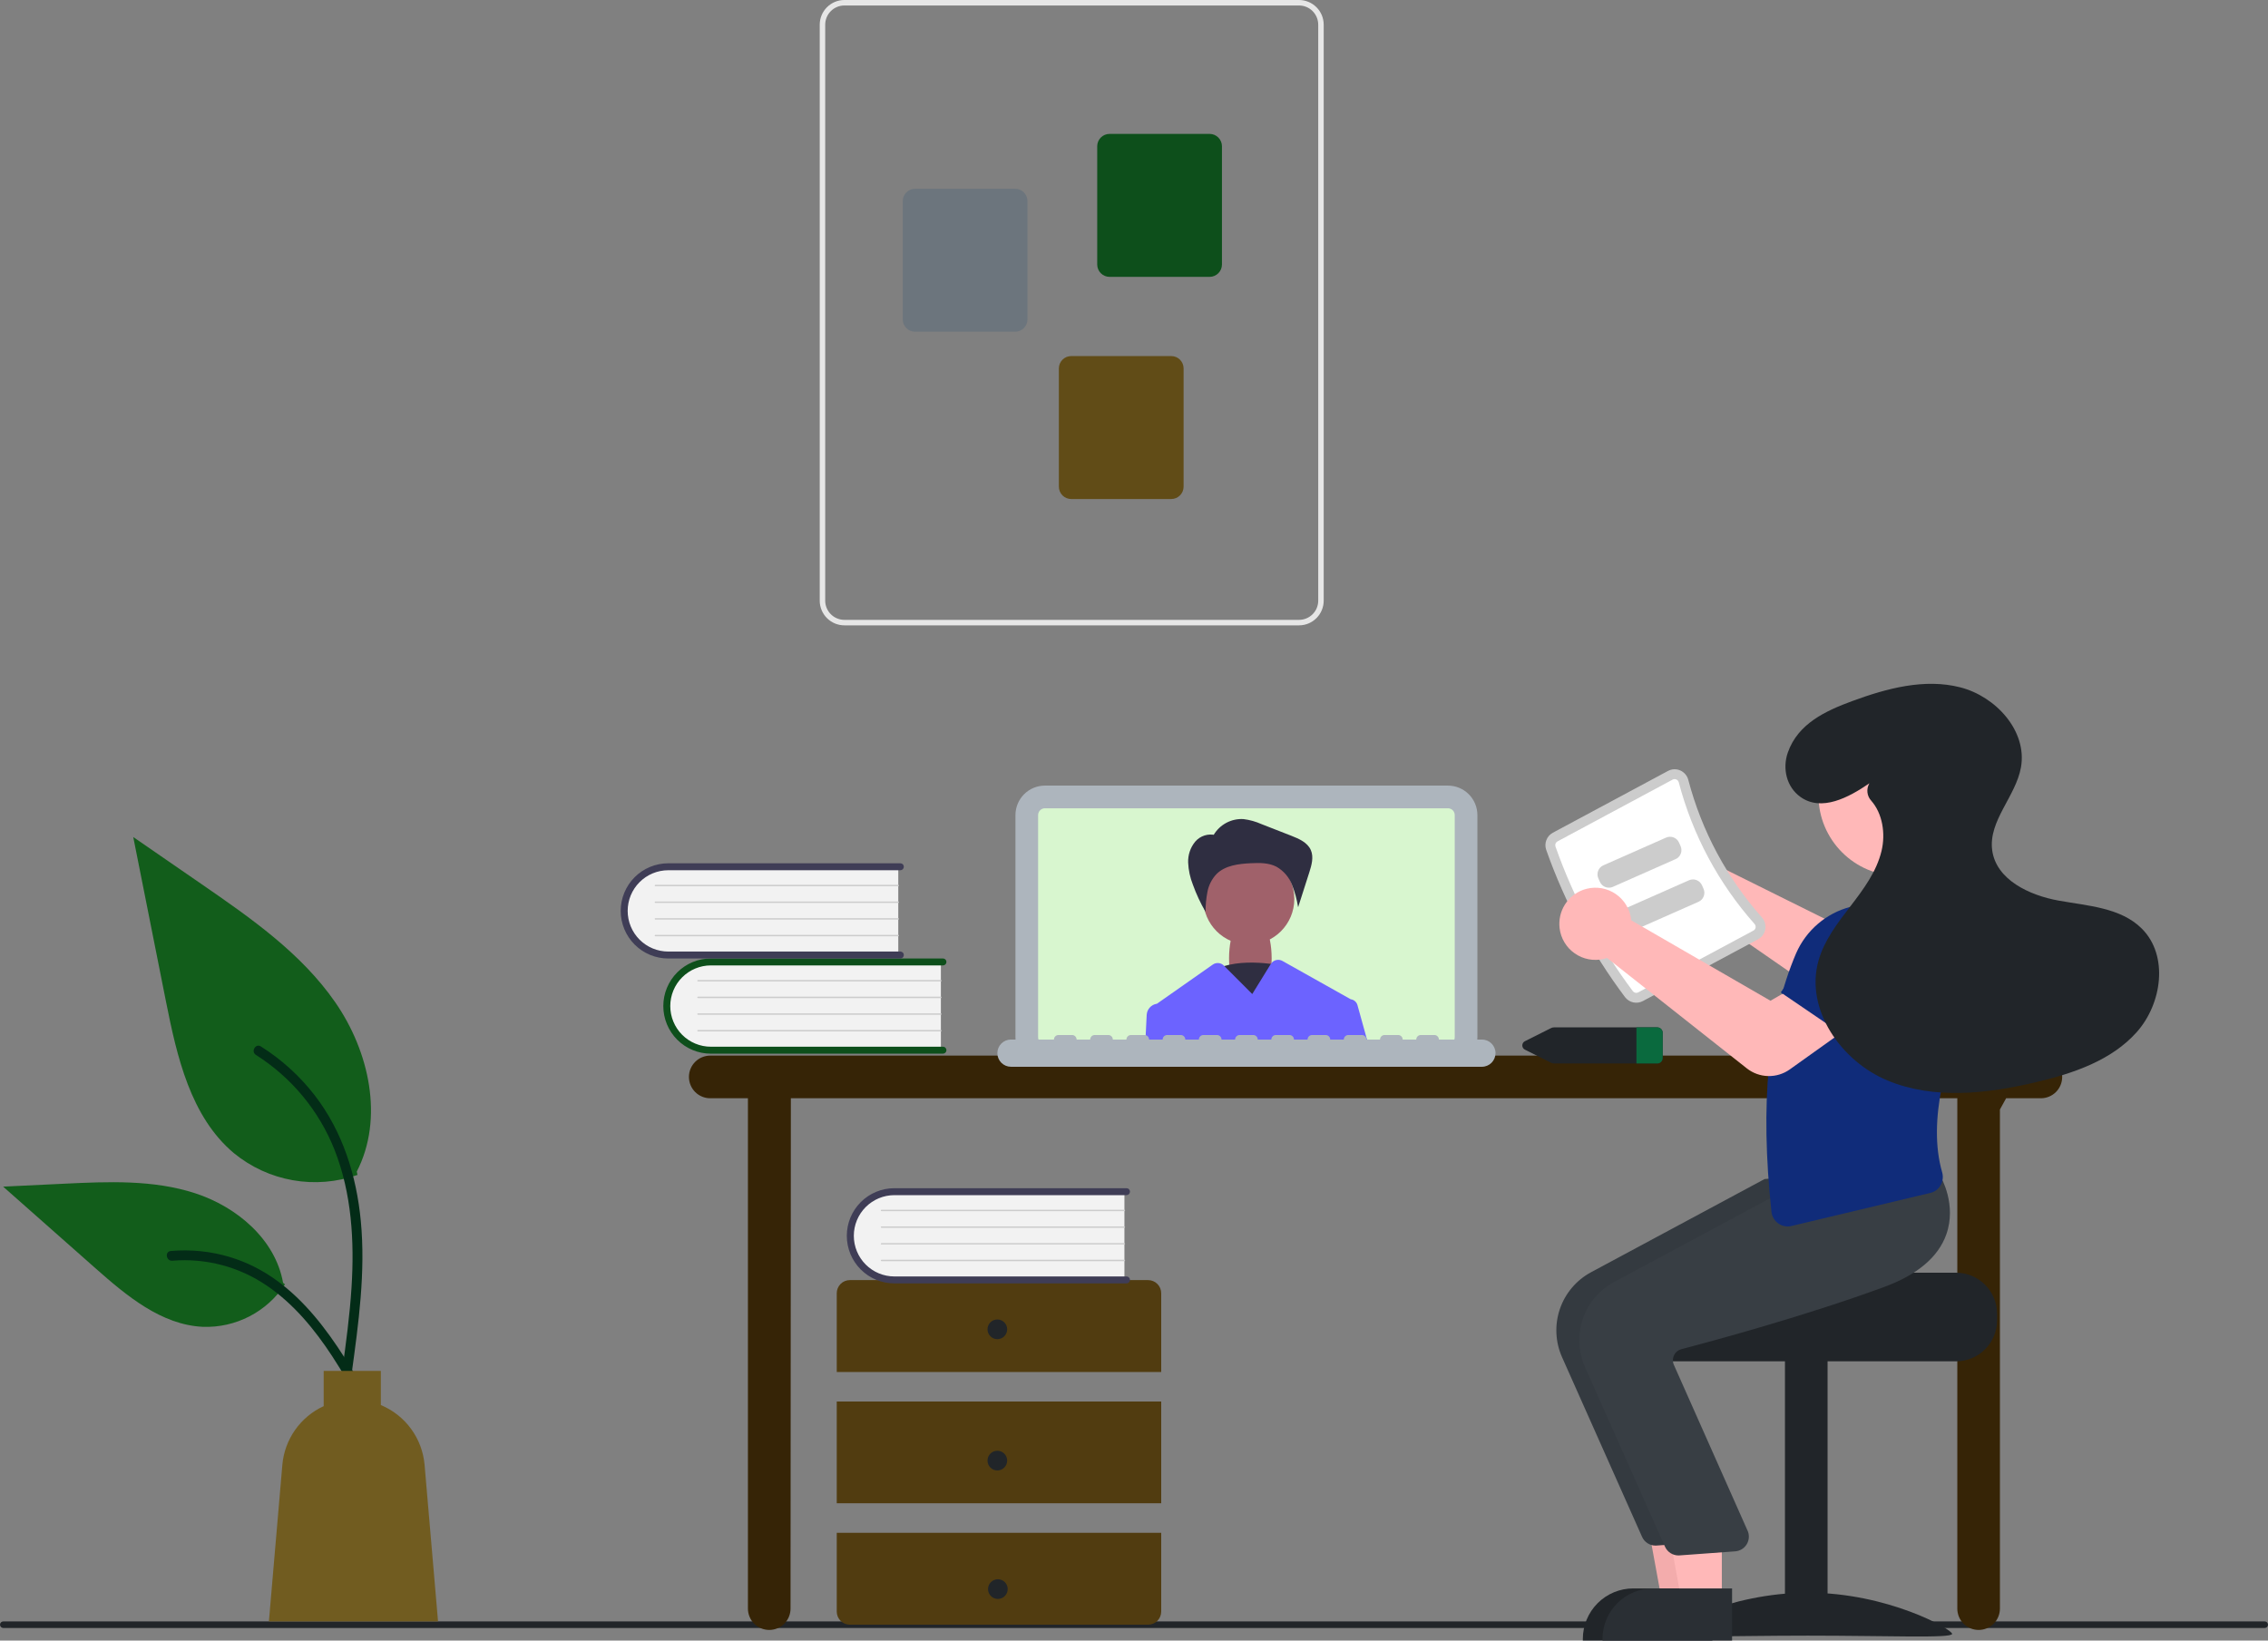 <svg width="329" height="238" viewBox="0 0 329 238" fill="none" xmlns="http://www.w3.org/2000/svg">
<rect x="0" y="0" width="329" height="238" fill="#808080" stroke="none"/>
<g clip-path="url(#clip0_709_8637)">
<path d="M328.525 236.175H0.475C0.349 236.175 0.228 236.125 0.139 236.035C0.05 235.946 0 235.825 0 235.699C0 235.572 0.05 235.451 0.139 235.362C0.228 235.273 0.349 235.223 0.475 235.223H328.525C328.651 235.223 328.772 235.273 328.861 235.362C328.95 235.451 329 235.572 329 235.699C329 235.825 328.95 235.946 328.861 236.035C328.772 236.125 328.651 236.175 328.525 236.175Z" fill="#212529"/>
<path d="M296.055 153.139H103.029C102.209 153.139 101.423 153.465 100.843 154.045C100.264 154.625 99.938 155.413 99.938 156.233C99.938 157.054 100.264 157.841 100.843 158.422C101.423 159.002 102.209 159.328 103.029 159.328H108.496V233.364C108.496 234.185 108.822 234.972 109.401 235.553C109.981 236.133 110.767 236.459 111.586 236.459C112.406 236.459 113.192 236.133 113.772 235.553C114.351 234.972 114.677 234.185 114.677 233.364L114.724 159.328H283.931V233.364C283.931 234.185 284.257 234.972 284.836 235.553C285.416 236.133 286.202 236.459 287.021 236.459C287.841 236.459 288.627 236.133 289.206 235.553C289.786 234.972 290.112 234.185 290.112 233.364V160.96L291.011 159.328H296.055C296.874 159.328 297.66 159.002 298.24 158.422C298.819 157.841 299.145 157.054 299.145 156.233C299.145 155.413 298.819 154.625 298.24 154.045C297.66 153.465 296.874 153.139 296.055 153.139Z" fill="#362406"/>
<path d="M210.044 154.759H151.574C150.442 154.758 149.357 154.307 148.556 153.505C147.755 152.703 147.305 151.616 147.304 150.483V118.245C147.305 117.111 147.755 116.024 148.556 115.223C149.357 114.421 150.442 113.97 151.574 113.969H210.044C211.176 113.97 212.261 114.421 213.062 115.223C213.862 116.024 214.313 117.111 214.314 118.245V150.483C214.313 151.616 213.862 152.703 213.062 153.505C212.261 154.307 211.176 154.758 210.044 154.759Z" fill="#ADB5BD"/>
<path d="M210.043 117.26H151.574C151.314 117.26 151.064 117.364 150.879 117.549C150.695 117.734 150.591 117.984 150.59 118.245V150.483C150.591 150.744 150.695 150.995 150.879 151.179C151.064 151.364 151.314 151.468 151.574 151.469H210.043C210.304 151.468 210.554 151.364 210.739 151.179C210.923 150.995 211.027 150.744 211.027 150.483V118.245C211.027 117.984 210.923 117.734 210.739 117.549C210.554 117.364 210.304 117.26 210.043 117.26Z" fill="#D8F6CF"/>
<path d="M181.378 145.693C183.085 145.693 184.468 142.708 184.468 139.027C184.468 135.346 183.085 132.361 181.378 132.361C179.671 132.361 178.288 135.346 178.288 139.027C178.288 142.708 179.671 145.693 181.378 145.693Z" fill="#A0616A"/>
<path d="M185.796 140.084C185.796 140.084 178.796 138.469 174.946 141.43C171.097 144.391 179.846 151.121 179.846 151.121L185.796 140.084Z" fill="#2F2E41"/>
<path d="M181.152 137.032C184.798 137.032 187.754 134.072 187.754 130.42C187.754 126.769 184.798 123.809 181.152 123.809C177.505 123.809 174.549 126.769 174.549 130.42C174.549 134.072 177.505 137.032 181.152 137.032Z" fill="#A0616A"/>
<path d="M176.046 121.139C176.487 120.391 177.125 119.779 177.89 119.371C178.656 118.963 179.52 118.774 180.385 118.827C181.291 118.941 182.175 119.188 183.008 119.562L187.324 121.248C188.441 121.684 189.664 122.219 190.148 123.317C190.598 124.336 190.263 125.513 189.923 126.574L188.308 131.618C188.129 130.476 187.822 129.359 187.393 128.286C186.957 127.206 186.168 126.306 185.156 125.732C184.035 125.156 182.714 125.168 181.455 125.229C179.673 125.315 177.735 125.542 176.468 126.801C175.796 127.516 175.34 128.407 175.154 129.372C174.971 130.331 174.878 131.305 174.878 132.281C174.147 131.023 173.532 129.701 173.039 128.332C172.633 127.312 172.402 126.231 172.355 125.135C172.313 124.029 172.679 122.946 173.384 122.094C173.742 121.677 174.209 121.369 174.732 121.204C175.256 121.039 175.815 121.024 176.346 121.16L176.046 121.139Z" fill="#2F2E41"/>
<path d="M196.916 145.817C196.854 145.594 196.728 145.393 196.553 145.242C196.378 145.09 196.162 144.994 195.932 144.965C195.917 144.954 195.901 144.944 195.885 144.936L186.028 139.404C185.747 139.246 185.416 139.203 185.103 139.284C184.791 139.364 184.521 139.562 184.351 139.837L181.655 144.208L177.595 140.142L177.531 140.077C177.322 139.868 177.047 139.74 176.753 139.714C176.46 139.688 176.167 139.767 175.925 139.936L167.825 145.617C167.811 145.617 167.796 145.622 167.782 145.622C167.394 145.686 167.04 145.882 166.778 146.175C166.516 146.468 166.362 146.843 166.341 147.236L166.132 151.468H198.481L196.916 145.817Z" fill="#6C63FF"/>
<path d="M214.971 150.81H208.73C208.73 150.636 208.661 150.468 208.537 150.345C208.414 150.222 208.247 150.152 208.073 150.152H206.102C205.928 150.152 205.761 150.222 205.637 150.345C205.514 150.468 205.445 150.636 205.445 150.81H203.474C203.474 150.636 203.405 150.468 203.282 150.345C203.158 150.222 202.991 150.152 202.817 150.152H200.846C200.672 150.152 200.505 150.222 200.382 150.345C200.258 150.468 200.189 150.636 200.189 150.81H198.218C198.218 150.636 198.149 150.468 198.026 150.345C197.903 150.222 197.736 150.152 197.561 150.152H195.591C195.416 150.152 195.249 150.222 195.126 150.345C195.003 150.468 194.934 150.636 194.934 150.81H192.963C192.963 150.636 192.893 150.468 192.77 150.345C192.647 150.222 192.48 150.152 192.306 150.152H190.335C190.161 150.152 189.993 150.222 189.87 150.345C189.747 150.468 189.678 150.636 189.678 150.81H187.707C187.707 150.636 187.638 150.468 187.515 150.345C187.391 150.222 187.224 150.152 187.05 150.152H185.079C184.905 150.152 184.738 150.222 184.615 150.345C184.491 150.468 184.422 150.636 184.422 150.81H182.451C182.451 150.636 182.382 150.468 182.259 150.345C182.136 150.222 181.969 150.152 181.794 150.152H179.823C179.649 150.152 179.482 150.222 179.359 150.345C179.236 150.468 179.166 150.636 179.166 150.81H177.196C177.196 150.636 177.126 150.468 177.003 150.345C176.88 150.222 176.713 150.152 176.539 150.152H174.568C174.393 150.152 174.226 150.222 174.103 150.345C173.98 150.468 173.911 150.636 173.911 150.81H171.94C171.94 150.636 171.871 150.468 171.747 150.345C171.624 150.222 171.457 150.152 171.283 150.152H169.312C169.138 150.152 168.971 150.222 168.847 150.345C168.724 150.468 168.655 150.636 168.655 150.81H166.684C166.684 150.636 166.615 150.468 166.492 150.345C166.369 150.222 166.201 150.152 166.027 150.152H164.056C163.882 150.152 163.715 150.222 163.592 150.345C163.469 150.468 163.399 150.636 163.399 150.81H161.428C161.428 150.636 161.359 150.468 161.236 150.345C161.113 150.222 160.946 150.152 160.771 150.152H158.801C158.626 150.152 158.459 150.222 158.336 150.345C158.213 150.468 158.144 150.636 158.144 150.81H156.173C156.173 150.636 156.104 150.468 155.98 150.345C155.857 150.222 155.69 150.152 155.516 150.152H153.545C153.371 150.152 153.204 150.222 153.08 150.345C152.957 150.468 152.888 150.636 152.888 150.81H146.647C146.125 150.811 145.624 151.019 145.255 151.389C144.886 151.759 144.679 152.261 144.679 152.784C144.679 153.307 144.886 153.808 145.255 154.179C145.624 154.549 146.125 154.757 146.647 154.758H214.971C215.494 154.758 215.995 154.55 216.365 154.18C216.734 153.809 216.942 153.307 216.942 152.784C216.942 152.261 216.734 151.758 216.365 151.388C215.995 151.018 215.494 150.81 214.971 150.81Z" fill="#ADB5BD"/>
<path d="M136.487 139.35V152.455H103.7C102.822 152.486 101.946 152.339 101.125 152.023C100.305 151.708 99.556 151.23 98.924 150.619C98.292 150.007 97.789 149.274 97.445 148.464C97.102 147.654 96.925 146.783 96.925 145.902C96.925 145.022 97.102 144.151 97.445 143.341C97.789 142.53 98.292 141.798 98.924 141.186C99.556 140.575 100.305 140.097 101.125 139.781C101.946 139.466 102.822 139.319 103.7 139.35H136.487Z" fill="#F2F2F2"/>
<path d="M137.292 152.354C137.292 152.488 137.239 152.616 137.145 152.71C137.051 152.805 136.923 152.858 136.789 152.858H103.116C101.287 152.858 99.533 152.13 98.24 150.835C96.947 149.54 96.221 147.784 96.221 145.952C96.221 144.121 96.947 142.365 98.24 141.069C99.533 139.774 101.287 139.047 103.116 139.047H136.789C136.923 139.047 137.051 139.1 137.145 139.195C137.239 139.289 137.292 139.417 137.292 139.551C137.292 139.685 137.239 139.813 137.145 139.907C137.051 140.002 136.923 140.055 136.789 140.055H103.116C101.555 140.056 100.059 140.678 98.955 141.784C97.852 142.89 97.232 144.389 97.232 145.952C97.232 147.516 97.852 149.015 98.955 150.121C100.059 151.227 101.555 151.849 103.116 151.85H136.789C136.923 151.85 137.051 151.903 137.145 151.998C137.239 152.092 137.292 152.22 137.292 152.354Z" fill="#0D4F1B"/>
<path d="M136.487 142.374H101.254C101.24 142.374 101.227 142.371 101.215 142.366C101.203 142.361 101.191 142.354 101.182 142.344C101.173 142.335 101.165 142.324 101.16 142.311C101.155 142.299 101.152 142.286 101.152 142.273C101.152 142.259 101.155 142.246 101.16 142.234C101.165 142.222 101.173 142.211 101.182 142.201C101.191 142.192 101.203 142.184 101.215 142.179C101.227 142.174 101.24 142.172 101.254 142.172H136.487C136.514 142.172 136.539 142.183 136.558 142.202C136.576 142.221 136.587 142.246 136.587 142.273C136.587 142.299 136.576 142.325 136.558 142.344C136.539 142.363 136.514 142.373 136.487 142.374Z" fill="#CCCCCC"/>
<path d="M136.487 144.793H101.254C101.24 144.794 101.227 144.791 101.215 144.786C101.203 144.781 101.191 144.774 101.182 144.764C101.173 144.755 101.165 144.744 101.16 144.731C101.155 144.719 101.152 144.706 101.152 144.693C101.152 144.679 101.155 144.666 101.16 144.654C101.165 144.642 101.173 144.63 101.182 144.621C101.191 144.612 101.203 144.604 101.215 144.599C101.227 144.594 101.24 144.592 101.254 144.592H136.487C136.514 144.592 136.539 144.603 136.558 144.622C136.576 144.64 136.587 144.666 136.587 144.693C136.587 144.719 136.576 144.745 136.558 144.764C136.539 144.783 136.514 144.793 136.487 144.793Z" fill="#CCCCCC"/>
<path d="M136.487 147.213H101.254C101.24 147.213 101.227 147.211 101.215 147.206C101.203 147.201 101.191 147.193 101.182 147.184C101.173 147.175 101.165 147.164 101.16 147.151C101.155 147.139 101.152 147.126 101.152 147.113C101.152 147.099 101.155 147.086 101.16 147.074C101.165 147.062 101.173 147.05 101.182 147.041C101.191 147.032 101.203 147.024 101.215 147.019C101.227 147.014 101.24 147.012 101.254 147.012H136.487C136.514 147.012 136.539 147.023 136.558 147.041C136.576 147.06 136.587 147.086 136.587 147.113C136.587 147.139 136.576 147.165 136.558 147.184C136.539 147.202 136.514 147.213 136.487 147.213Z" fill="#CCCCCC"/>
<path d="M136.487 149.631H101.254C101.24 149.631 101.227 149.629 101.215 149.624C101.203 149.619 101.191 149.611 101.182 149.602C101.173 149.593 101.165 149.582 101.16 149.569C101.155 149.557 101.152 149.544 101.152 149.53C101.152 149.517 101.155 149.504 101.16 149.492C101.165 149.479 101.173 149.468 101.182 149.459C101.191 149.45 101.203 149.442 101.215 149.437C101.227 149.432 101.24 149.43 101.254 149.43H136.487C136.514 149.43 136.539 149.441 136.558 149.459C136.576 149.478 136.587 149.504 136.587 149.53C136.587 149.557 136.576 149.583 136.558 149.602C136.539 149.62 136.514 149.631 136.487 149.631Z" fill="#CCCCCC"/>
<path d="M130.306 125.541V138.647H97.519C96.641 138.677 95.765 138.53 94.945 138.215C94.124 137.899 93.376 137.422 92.743 136.81C92.111 136.199 91.608 135.466 91.265 134.656C90.921 133.845 90.744 132.974 90.744 132.094C90.744 131.214 90.921 130.342 91.265 129.532C91.608 128.722 92.111 127.989 92.743 127.378C93.376 126.766 94.124 126.288 94.945 125.973C95.765 125.657 96.641 125.51 97.519 125.541H130.306Z" fill="#F2F2F2"/>
<path d="M131.112 138.547C131.112 138.681 131.059 138.809 130.964 138.904C130.87 138.998 130.742 139.051 130.608 139.051H96.936C96.03 139.051 95.133 138.873 94.297 138.526C93.46 138.179 92.7 137.67 92.059 137.029C91.419 136.388 90.911 135.626 90.565 134.788C90.218 133.951 90.04 133.053 90.04 132.146C90.04 131.239 90.218 130.341 90.565 129.503C90.911 128.665 91.419 127.904 92.059 127.263C92.7 126.622 93.46 126.113 94.297 125.766C95.133 125.419 96.03 125.24 96.936 125.24H130.608C130.742 125.24 130.87 125.293 130.964 125.388C131.059 125.482 131.112 125.611 131.112 125.744C131.112 125.878 131.059 126.006 130.964 126.101C130.87 126.195 130.742 126.248 130.608 126.248H96.936C95.374 126.25 93.878 126.872 92.775 127.978C91.671 129.083 91.052 130.583 91.052 132.146C91.052 133.709 91.671 135.208 92.775 136.314C93.878 137.42 95.374 138.042 96.936 138.043H130.608C130.742 138.043 130.87 138.096 130.964 138.191C131.059 138.285 131.112 138.414 131.112 138.547Z" fill="#3F3D56"/>
<path d="M130.306 128.567H95.073C95.06 128.567 95.047 128.564 95.034 128.559C95.022 128.554 95.011 128.547 95.001 128.538C94.992 128.528 94.984 128.517 94.979 128.505C94.974 128.493 94.972 128.479 94.972 128.466C94.972 128.453 94.974 128.44 94.979 128.427C94.984 128.415 94.992 128.404 95.001 128.395C95.011 128.385 95.022 128.378 95.034 128.373C95.047 128.368 95.06 128.365 95.073 128.365H130.306C130.333 128.365 130.358 128.376 130.377 128.395C130.396 128.414 130.406 128.439 130.406 128.466C130.406 128.493 130.396 128.518 130.377 128.537C130.358 128.556 130.333 128.567 130.306 128.567Z" fill="#CCCCCC"/>
<path d="M130.306 130.985H95.073C95.06 130.985 95.047 130.982 95.034 130.977C95.022 130.972 95.011 130.965 95.001 130.956C94.992 130.946 94.984 130.935 94.979 130.923C94.974 130.91 94.972 130.897 94.972 130.884C94.972 130.871 94.974 130.858 94.979 130.845C94.984 130.833 94.992 130.822 95.001 130.812C95.011 130.803 95.022 130.796 95.034 130.791C95.047 130.786 95.06 130.783 95.073 130.783H130.306C130.333 130.783 130.358 130.794 130.377 130.813C130.396 130.832 130.406 130.857 130.406 130.884C130.406 130.911 130.396 130.936 130.377 130.955C130.358 130.974 130.333 130.985 130.306 130.985Z" fill="#CCCCCC"/>
<path d="M130.306 133.405H95.073C95.06 133.405 95.047 133.402 95.034 133.397C95.022 133.392 95.011 133.385 95.001 133.375C94.992 133.366 94.984 133.355 94.979 133.343C94.974 133.33 94.972 133.317 94.972 133.304C94.972 133.291 94.974 133.277 94.979 133.265C94.984 133.253 94.992 133.242 95.001 133.232C95.011 133.223 95.022 133.216 95.034 133.211C95.047 133.206 95.06 133.203 95.073 133.203H130.306C130.333 133.203 130.358 133.214 130.377 133.233C130.396 133.252 130.406 133.277 130.406 133.304C130.406 133.331 130.396 133.356 130.377 133.375C130.358 133.394 130.333 133.405 130.306 133.405Z" fill="#CCCCCC"/>
<path d="M130.306 135.825H95.073C95.06 135.825 95.047 135.822 95.034 135.817C95.022 135.812 95.011 135.805 95.001 135.795C94.992 135.786 94.984 135.775 94.979 135.763C94.974 135.75 94.972 135.737 94.972 135.724C94.972 135.711 94.974 135.697 94.979 135.685C94.984 135.673 94.992 135.662 95.001 135.652C95.011 135.643 95.022 135.636 95.034 135.631C95.047 135.625 95.06 135.623 95.073 135.623H130.306C130.333 135.623 130.358 135.634 130.377 135.653C130.396 135.672 130.406 135.697 130.406 135.724C130.406 135.75 130.396 135.776 130.377 135.795C130.358 135.814 130.333 135.824 130.306 135.825Z" fill="#CCCCCC"/>
<path d="M168.448 199.038V187.612C168.448 187.106 168.247 186.622 167.891 186.265C167.534 185.908 167.05 185.707 166.546 185.707H123.281C122.777 185.707 122.293 185.908 121.937 186.265C121.58 186.622 121.38 187.106 121.38 187.612V199.038H168.448Z" fill="#513C10"/>
<path d="M168.448 203.322H121.38V218.082H168.448V203.322Z" fill="#513C10"/>
<path d="M121.38 222.367V233.794C121.38 234.299 121.58 234.783 121.937 235.141C122.293 235.498 122.777 235.698 123.281 235.698H166.546C167.05 235.698 167.534 235.498 167.891 235.141C168.247 234.783 168.448 234.299 168.448 233.794V222.367H121.38Z" fill="#513C10"/>
<path d="M144.676 194.277C145.464 194.277 146.102 193.637 146.102 192.848C146.102 192.059 145.464 191.42 144.676 191.42C143.888 191.42 143.25 192.059 143.25 192.848C143.25 193.637 143.888 194.277 144.676 194.277Z" fill="#212529"/>
<path d="M144.676 213.322C145.464 213.322 146.102 212.682 146.102 211.893C146.102 211.104 145.464 210.465 144.676 210.465C143.888 210.465 143.25 211.104 143.25 211.893C143.25 212.682 143.888 213.322 144.676 213.322Z" fill="#212529"/>
<path d="M144.752 231.962C145.54 231.962 146.179 231.323 146.179 230.534C146.179 229.745 145.54 229.105 144.752 229.105C143.965 229.105 143.326 229.745 143.326 230.534C143.326 231.323 143.965 231.962 144.752 231.962Z" fill="#212529"/>
<path d="M163.111 172.678V185.783H130.324C129.446 185.814 128.57 185.667 127.75 185.352C126.929 185.036 126.18 184.558 125.548 183.947C124.916 183.335 124.413 182.603 124.07 181.792C123.726 180.982 123.549 180.111 123.549 179.231C123.549 178.35 123.726 177.479 124.07 176.669C124.413 175.859 124.916 175.126 125.548 174.514C126.18 173.903 126.929 173.425 127.75 173.11C128.57 172.794 129.446 172.647 130.324 172.678H163.111Z" fill="#F2F2F2"/>
<path d="M163.917 185.682C163.917 185.816 163.864 185.944 163.769 186.038C163.675 186.133 163.547 186.186 163.413 186.186H129.74C128.834 186.187 127.937 186.009 127.1 185.662C126.262 185.315 125.502 184.807 124.861 184.166C124.22 183.524 123.711 182.763 123.364 181.925C123.018 181.086 122.839 180.188 122.839 179.281C122.839 178.373 123.018 177.475 123.364 176.637C123.711 175.798 124.22 175.037 124.861 174.396C125.502 173.754 126.262 173.246 127.1 172.899C127.937 172.552 128.834 172.374 129.74 172.375H163.413C163.547 172.375 163.675 172.428 163.769 172.523C163.864 172.617 163.917 172.745 163.917 172.879C163.917 173.013 163.864 173.141 163.769 173.235C163.675 173.33 163.547 173.383 163.413 173.383H129.74C128.179 173.385 126.683 174.006 125.58 175.112C124.476 176.218 123.857 177.717 123.857 179.281C123.857 180.844 124.476 182.343 125.58 183.449C126.683 184.555 128.179 185.177 129.74 185.178H163.413C163.547 185.178 163.675 185.231 163.769 185.326C163.864 185.42 163.917 185.548 163.917 185.682Z" fill="#3F3D56"/>
<path d="M163.111 175.702H127.878C127.865 175.702 127.852 175.699 127.839 175.694C127.827 175.689 127.816 175.682 127.806 175.672C127.797 175.663 127.789 175.652 127.784 175.64C127.779 175.627 127.777 175.614 127.777 175.601C127.777 175.588 127.779 175.574 127.784 175.562C127.789 175.55 127.797 175.539 127.806 175.529C127.816 175.52 127.827 175.512 127.839 175.507C127.852 175.502 127.865 175.5 127.878 175.5H163.111C163.138 175.5 163.163 175.511 163.182 175.53C163.201 175.549 163.211 175.574 163.211 175.601C163.211 175.627 163.201 175.653 163.182 175.672C163.163 175.691 163.138 175.701 163.111 175.702Z" fill="#CCCCCC"/>
<path d="M163.111 178.122H127.878C127.865 178.122 127.852 178.119 127.839 178.114C127.827 178.109 127.816 178.102 127.806 178.092C127.797 178.083 127.789 178.072 127.784 178.059C127.779 178.047 127.777 178.034 127.777 178.021C127.777 178.007 127.779 177.994 127.784 177.982C127.789 177.97 127.797 177.959 127.806 177.949C127.816 177.94 127.827 177.932 127.839 177.927C127.852 177.922 127.865 177.92 127.878 177.92H163.111C163.138 177.92 163.163 177.931 163.182 177.95C163.201 177.969 163.211 177.994 163.211 178.021C163.211 178.047 163.201 178.073 163.182 178.092C163.163 178.111 163.138 178.121 163.111 178.122Z" fill="#CCCCCC"/>
<path d="M163.111 180.541H127.878C127.865 180.542 127.852 180.539 127.839 180.534C127.827 180.529 127.816 180.522 127.806 180.512C127.797 180.503 127.789 180.492 127.784 180.479C127.779 180.467 127.777 180.454 127.777 180.441C127.777 180.427 127.779 180.414 127.784 180.402C127.789 180.39 127.797 180.378 127.806 180.369C127.816 180.36 127.827 180.352 127.839 180.347C127.852 180.342 127.865 180.34 127.878 180.34H163.111C163.138 180.34 163.163 180.351 163.182 180.37C163.201 180.388 163.211 180.414 163.211 180.441C163.211 180.467 163.201 180.493 163.182 180.512C163.163 180.531 163.138 180.541 163.111 180.541Z" fill="#CCCCCC"/>
<path d="M163.111 182.959H127.878C127.865 182.96 127.852 182.957 127.839 182.952C127.827 182.947 127.816 182.94 127.806 182.93C127.797 182.921 127.789 182.91 127.784 182.897C127.779 182.885 127.777 182.872 127.777 182.859C127.777 182.845 127.779 182.832 127.784 182.82C127.789 182.808 127.797 182.796 127.806 182.787C127.816 182.778 127.827 182.77 127.839 182.765C127.852 182.76 127.865 182.758 127.878 182.758H163.111C163.138 182.758 163.163 182.769 163.182 182.788C163.201 182.806 163.211 182.832 163.211 182.859C163.211 182.885 163.201 182.911 163.182 182.93C163.163 182.949 163.138 182.959 163.111 182.959Z" fill="#CCCCCC"/>
<path d="M118.911 87.14V3.581C118.912 2.632 119.289 1.721 119.959 1.05C120.63 0.379 121.539 0.001 122.487 0H188.443C189.391 0.001 190.3 0.379 190.97 1.05C191.641 1.721 192.018 2.632 192.019 3.581V87.14C192.018 88.089 191.641 88.999 190.97 89.671C190.3 90.342 189.391 90.72 188.443 90.721H122.487C121.539 90.72 120.63 90.342 119.959 89.671C119.289 88.999 118.912 88.089 118.911 87.14ZM122.487 0.796C121.749 0.797 121.042 1.09 120.521 1.613C120 2.135 119.706 2.843 119.706 3.581V87.14C119.706 87.878 120 88.586 120.521 89.108C121.042 89.63 121.749 89.924 122.487 89.925H188.443C189.18 89.924 189.887 89.63 190.409 89.108C190.93 88.586 191.223 87.878 191.224 87.14V3.581C191.223 2.843 190.93 2.135 190.409 1.613C189.887 1.09 189.18 0.797 188.443 0.796H122.487Z" fill="#E6E6E6"/>
<path d="M159.164 38.373V21.216C159.164 20.742 159.353 20.287 159.688 19.951C160.023 19.615 160.477 19.426 160.952 19.426H175.47C175.944 19.426 176.398 19.615 176.734 19.951C177.069 20.287 177.257 20.742 177.258 21.216V38.373C177.257 38.848 177.069 39.303 176.734 39.639C176.398 39.975 175.944 40.164 175.47 40.164H160.952C160.477 40.164 160.023 39.975 159.688 39.639C159.353 39.303 159.164 38.848 159.164 38.373Z" fill="#0D4F1B"/>
<path d="M130.953 46.333V29.175C130.954 28.701 131.142 28.245 131.478 27.91C131.813 27.574 132.267 27.385 132.741 27.385H147.26C147.734 27.385 148.188 27.574 148.523 27.91C148.858 28.245 149.047 28.701 149.048 29.175V46.333C149.047 46.807 148.858 47.262 148.523 47.598C148.188 47.934 147.734 48.123 147.26 48.123H132.741C132.267 48.123 131.813 47.934 131.478 47.598C131.142 47.262 130.954 46.807 130.953 46.333Z" fill="#6C757D"/>
<path d="M153.601 70.604V53.447C153.601 52.972 153.79 52.517 154.125 52.181C154.46 51.846 154.915 51.657 155.389 51.656H169.907C170.381 51.657 170.836 51.846 171.171 52.181C171.506 52.517 171.695 52.972 171.695 53.447V70.604C171.695 71.079 171.506 71.534 171.171 71.87C170.836 72.205 170.381 72.394 169.907 72.394H155.389C154.915 72.394 154.46 72.205 154.125 71.87C153.79 71.534 153.601 71.079 153.601 70.604Z" fill="#614C17"/>
<path d="M240.362 149.044H225.423C225.282 149.044 225.142 149.077 225.015 149.14L221.244 151.03C221.12 151.082 221.014 151.171 220.94 151.283C220.866 151.396 220.826 151.528 220.826 151.663C220.826 151.798 220.866 151.93 220.94 152.043C221.014 152.155 221.12 152.243 221.244 152.296L225.015 154.186C225.142 154.249 225.282 154.282 225.423 154.282H240.362C240.567 154.294 240.77 154.224 240.924 154.087C241.079 153.951 241.174 153.759 241.189 153.553V149.773C241.174 149.567 241.079 149.375 240.924 149.238C240.77 149.102 240.567 149.032 240.362 149.044Z" fill="#212529"/>
<path d="M241.189 149.773V153.553C241.174 153.759 241.079 153.951 240.925 154.087C240.77 154.224 240.567 154.293 240.362 154.282H237.385V149.044H240.362C240.567 149.032 240.77 149.102 240.925 149.238C241.079 149.375 241.174 149.567 241.189 149.773Z" fill="#0A6A3E"/>
<path d="M240.249 120.765C240.926 120.472 241.657 120.326 242.393 120.336C243.13 120.347 243.857 120.512 244.525 120.823C245.193 121.134 245.789 121.583 246.272 122.14C246.755 122.697 247.115 123.351 247.329 124.057C247.395 124.281 247.446 124.509 247.481 124.74L268.37 135.114L273.205 131.905L279.22 138.84L271.838 144.844C270.951 145.56 269.856 145.971 268.717 146.015C267.578 146.059 266.455 145.734 265.514 145.088L244.32 130.41C244.162 130.477 244.001 130.536 243.838 130.587C243.132 130.8 242.39 130.862 241.658 130.769C240.927 130.675 240.224 130.427 239.596 130.043C238.967 129.658 238.426 129.144 238.009 128.535C237.592 127.927 237.309 127.237 237.176 126.511C237.137 126.3 237.112 126.087 237.099 125.873C237.04 124.801 237.311 123.737 237.874 122.824C238.437 121.911 239.266 121.192 240.249 120.765Z" fill="#FFB8B8"/>
<path d="M283.758 184.635H260.933C260.933 185.292 237.408 185.825 237.408 185.825C237.039 186.103 236.703 186.423 236.405 186.777C235.512 187.845 235.023 189.194 235.026 190.586V191.538C235.027 193.117 235.653 194.63 236.768 195.746C237.882 196.862 239.393 197.489 240.969 197.49H283.758C285.334 197.489 286.845 196.861 287.959 195.745C289.073 194.629 289.7 193.116 289.701 191.538V190.586C289.699 189.008 289.072 187.496 287.958 186.38C286.844 185.265 285.334 184.637 283.758 184.635Z" fill="#212529"/>
<path d="M258.929 237.246H265.11V197.252H258.929V237.246Z" fill="#212529"/>
<path d="M241.338 237.029C241.338 237.698 250.704 237.287 262.257 237.287C273.811 237.287 283.177 237.698 283.177 237.029C283.177 236.36 273.811 231.057 262.257 231.057C250.704 231.057 241.338 236.36 241.338 237.029Z" fill="#212529"/>
<path d="M246.918 232.343L241.089 232.342L238.316 217.203L246.919 217.204L246.918 232.343Z" fill="#F3ACAC"/>
<path d="M248.404 238L229.61 237.999V237.761C229.61 236.799 229.799 235.847 230.167 234.958C230.535 234.069 231.074 233.261 231.753 232.581C232.432 231.901 233.239 231.361 234.126 230.993C235.014 230.625 235.965 230.436 236.925 230.436H236.926L248.405 230.436L248.404 238Z" fill="#212529"/>
<path d="M238.2 222.953L226.58 196.858C225.61 194.659 225.503 192.174 226.28 189.899C227.057 187.624 228.661 185.726 230.773 184.582L255.977 171.047L267.478 170.067L278.088 169.102L278.164 169.231C278.262 169.397 280.543 173.342 279.001 177.669C277.831 180.951 274.789 183.514 269.959 185.288C258.684 189.428 245.66 192.966 240.584 194.295C240.359 194.352 240.15 194.457 239.968 194.601C239.787 194.746 239.639 194.927 239.532 195.133C239.426 195.336 239.362 195.56 239.346 195.789C239.33 196.019 239.362 196.249 239.439 196.465L250.234 220.754C250.347 221.062 250.388 221.392 250.353 221.718C250.318 222.045 250.209 222.359 250.034 222.636C249.859 222.913 249.623 223.147 249.344 223.318C249.064 223.49 248.75 223.595 248.423 223.625L240.357 224.213C240.288 224.22 240.22 224.223 240.152 224.223C239.739 224.223 239.335 224.103 238.989 223.877C238.642 223.652 238.368 223.331 238.2 222.953Z" fill="#343A40"/>
<path d="M249.771 232.343L243.942 232.342L241.169 217.203L249.771 217.204L249.771 232.343Z" fill="#FFB8B8"/>
<path d="M251.257 238L232.463 237.999V237.761C232.463 236.799 232.652 235.847 233.02 234.958C233.387 234.069 233.926 233.261 234.605 232.581C235.285 231.901 236.091 231.361 236.979 230.993C237.866 230.625 238.817 230.436 239.778 230.436H239.779L251.257 230.436L251.257 238Z" fill="#2A2F34"/>
<path d="M241.528 224.383L229.908 198.288C228.938 196.088 228.831 193.604 229.608 191.329C230.385 189.054 231.989 187.155 234.101 186.012L259.305 172.477L270.806 171.497L281.416 170.531L281.492 170.661C281.59 170.827 283.871 174.772 282.329 179.099C281.159 182.38 278.117 184.944 273.287 186.717C262.012 190.857 248.988 194.396 243.912 195.725C243.687 195.782 243.478 195.886 243.296 196.031C243.115 196.175 242.967 196.356 242.86 196.562C242.754 196.766 242.69 196.99 242.674 197.219C242.658 197.448 242.69 197.678 242.767 197.895L253.562 222.184C253.675 222.492 253.716 222.822 253.681 223.148C253.646 223.474 253.537 223.788 253.362 224.066C253.187 224.343 252.951 224.576 252.672 224.748C252.392 224.919 252.078 225.024 251.751 225.055L243.685 225.643C243.616 225.649 243.548 225.653 243.48 225.653C243.067 225.652 242.663 225.532 242.317 225.307C241.97 225.082 241.696 224.761 241.528 224.383Z" fill="#383E44"/>
<path d="M235.736 144.665C230.854 138.161 226.993 130.946 224.29 123.272C224.134 122.813 224.145 122.314 224.322 121.862C224.498 121.41 224.83 121.036 225.256 120.806L241.965 111.84C242.236 111.694 242.536 111.612 242.843 111.599C243.15 111.587 243.455 111.645 243.737 111.768C244.023 111.893 244.277 112.082 244.48 112.319C244.683 112.557 244.829 112.839 244.907 113.142C246.852 120.536 250.507 127.369 255.578 133.086C255.787 133.319 255.94 133.597 256.025 133.897C256.111 134.198 256.127 134.515 256.072 134.823C256.019 135.126 255.898 135.413 255.717 135.662C255.537 135.911 255.302 136.115 255.031 136.26L238.322 145.226C237.894 145.454 237.4 145.523 236.926 145.42C236.453 145.318 236.031 145.05 235.736 144.665Z" fill="#CCCCCC"/>
<path d="M236.877 143.807C236.966 143.919 237.093 143.996 237.233 144.026C237.374 144.055 237.521 144.034 237.648 143.966L254.357 135C254.438 134.958 254.509 134.897 254.562 134.823C254.616 134.749 254.652 134.663 254.667 134.573C254.685 134.477 254.68 134.379 254.653 134.286C254.626 134.193 254.578 134.107 254.513 134.036C249.293 128.15 245.529 121.116 243.527 113.503C243.504 113.409 243.459 113.322 243.397 113.248C243.334 113.174 243.255 113.115 243.167 113.077C243.083 113.04 242.992 113.022 242.9 113.026C242.809 113.03 242.719 113.055 242.639 113.099L225.93 122.065C225.803 122.133 225.705 122.244 225.651 122.378C225.597 122.511 225.591 122.66 225.635 122.797C228.29 130.333 232.081 137.419 236.877 143.807Z" fill="white"/>
<path d="M291.247 142.274L278.161 147.254L274.966 138.367C274.542 137.186 274.548 135.894 274.983 134.718C275.418 133.542 276.254 132.558 277.344 131.939C278.446 131.314 279.736 131.103 280.979 131.347C282.223 131.59 283.339 132.27 284.125 133.265L291.247 142.274Z" fill="#6C63FF"/>
<path d="M257.962 177.488C257.687 177.293 257.456 177.041 257.285 176.75C257.114 176.459 257.007 176.134 256.971 175.798C255.295 160.129 256.463 147.867 260.54 138.311C261.258 136.663 262.34 135.199 263.704 134.03C265.068 132.861 266.679 132.016 268.416 131.56L278.995 131.025L279.049 131.052C281.436 132.223 283.383 134.133 284.601 136.499C285.819 138.865 286.243 141.561 285.81 144.187C282.407 153.168 279.559 162.519 281.731 170.062C281.822 170.378 281.849 170.708 281.809 171.034C281.77 171.36 281.665 171.675 281.501 171.959C281.342 172.234 281.129 172.473 280.874 172.662C280.619 172.851 280.329 172.986 280.02 173.058L259.872 177.858C259.545 177.936 259.206 177.943 258.877 177.879C258.548 177.815 258.236 177.682 257.962 177.488Z" fill="#102C7A"/>
<path d="M275.464 127.068C281.913 127.068 287.142 121.832 287.142 115.374C287.142 108.915 281.913 103.68 275.464 103.68C269.015 103.68 263.787 108.915 263.787 115.374C263.787 121.832 269.015 127.068 275.464 127.068Z" fill="#FFB8B8"/>
<path d="M243.062 124.636L233.962 128.659C233.616 128.811 233.223 128.82 232.871 128.683C232.518 128.547 232.234 128.275 232.081 127.929L231.856 127.418C231.703 127.072 231.695 126.679 231.831 126.326C231.968 125.972 232.239 125.688 232.585 125.535L241.685 121.512C242.031 121.359 242.424 121.35 242.776 121.487C243.129 121.624 243.413 121.895 243.566 122.242L243.791 122.752C243.943 123.099 243.952 123.492 243.816 123.845C243.679 124.198 243.408 124.483 243.062 124.636Z" fill="#CCCCCC"/>
<path d="M246.39 130.825L237.29 134.848C236.944 135.001 236.551 135.01 236.199 134.873C235.846 134.736 235.562 134.465 235.409 134.118L235.184 133.608C235.032 133.261 235.023 132.868 235.159 132.515C235.296 132.162 235.567 131.878 235.913 131.724L245.013 127.701C245.359 127.549 245.752 127.54 246.104 127.677C246.457 127.814 246.741 128.085 246.894 128.431L247.119 128.942C247.271 129.288 247.28 129.681 247.144 130.034C247.007 130.388 246.736 130.672 246.39 130.825Z" fill="#CCCCCC"/>
<path d="M253.408 155.001L233.12 138.972C232.958 139.029 232.794 139.077 232.627 139.117C231.911 139.285 231.168 139.3 230.445 139.161C229.723 139.023 229.038 138.733 228.435 138.312C227.827 137.891 227.317 137.344 226.938 136.709C226.558 136.074 226.319 135.365 226.235 134.63C226.099 133.455 226.364 132.268 226.986 131.262C227.608 130.256 228.551 129.49 229.663 129.089C230.356 128.84 231.095 128.74 231.829 128.797C232.564 128.853 233.279 129.064 233.926 129.417C234.574 129.769 235.14 130.254 235.587 130.841C236.034 131.427 236.353 132.102 236.521 132.82C236.574 133.048 236.61 133.279 236.63 133.512L256.827 145.18L261.853 142.282L267.421 149.582L259.617 155.152C258.704 155.799 257.606 156.134 256.488 156.106C255.369 156.079 254.29 155.691 253.408 155.001Z" fill="#FFB8B8"/>
<path d="M269.897 151.856L258.321 143.973L263.761 136.256C264.484 135.232 265.544 134.496 266.756 134.179C267.968 133.862 269.253 133.984 270.383 134.523C271.527 135.069 272.438 136.007 272.952 137.166C273.466 138.326 273.549 139.632 273.186 140.847L269.897 151.856Z" fill="#102C7A"/>
<path d="M271.183 113.632C268.182 115.689 264.241 117.804 261.176 115.613C259.163 114.175 258.529 111.511 259.345 109.174C260.813 104.97 264.846 103.12 268.702 101.701C273.715 99.857 279.174 98.39 284.349 99.711C289.524 101.031 294.098 106.049 293.164 111.315C292.412 115.55 288.424 119.073 288.99 123.337C289.56 127.628 294.378 129.886 298.632 130.653C302.886 131.42 307.647 131.666 310.704 134.726C314.604 138.63 313.63 145.607 309.96 149.729C306.291 153.85 300.753 155.718 295.386 156.988C288.277 158.671 280.587 159.555 273.834 156.763C267.081 153.97 261.827 146.453 263.783 139.404C264.609 136.426 266.555 133.91 268.437 131.46C270.318 129.01 272.223 126.448 272.94 123.442C273.538 120.938 273.095 118.03 271.437 116.151C271.135 115.822 270.945 115.406 270.895 114.962C270.844 114.518 270.935 114.07 271.154 113.681L271.183 113.632Z" fill="#212529"/>
<path d="M51.857 170.449C48.848 171.508 45.617 171.773 42.476 171.219C39.335 170.665 36.389 169.31 33.923 167.285C27.641 162.005 25.672 153.307 24.069 145.253C22.489 137.312 20.91 129.371 19.33 121.43L29.253 128.272C36.389 133.193 43.686 138.271 48.627 145.399C53.568 152.526 55.724 162.256 51.755 169.968" fill="#125D1B"/>
<path d="M51.008 199.292C52.013 191.966 53.045 184.546 52.341 177.141C51.715 170.565 49.712 164.142 45.633 158.875C43.468 156.085 40.834 153.695 37.848 151.811C37.07 151.319 36.353 152.554 37.129 153.044C42.294 156.314 46.289 161.141 48.538 166.831C51.023 173.158 51.421 180.056 50.993 186.777C50.734 190.842 50.186 194.88 49.633 198.913C49.589 199.095 49.617 199.287 49.709 199.45C49.801 199.613 49.952 199.735 50.131 199.791C50.313 199.841 50.508 199.816 50.672 199.722C50.836 199.629 50.957 199.475 51.008 199.292H51.008Z" fill="#032C17"/>
<path d="M41.335 186.329C40.044 188.293 38.27 189.891 36.184 190.97C34.098 192.048 31.769 192.57 29.423 192.486C23.393 192.199 18.366 187.984 13.84 183.983L0.455 172.148L9.314 171.724C15.685 171.418 22.22 171.133 28.287 173.101C34.355 175.068 39.951 179.803 41.061 186.093" fill="#125D1B"/>
<path d="M53.847 203.503C49.013 194.937 43.406 185.417 33.387 182.374C30.601 181.531 27.68 181.229 24.781 181.484C23.867 181.563 24.095 182.974 25.007 182.895C29.867 182.491 34.717 183.776 38.741 186.534C42.613 189.173 45.628 192.843 48.18 196.735C49.743 199.118 51.143 201.603 52.544 204.085C52.991 204.878 54.3 204.305 53.847 203.503Z" fill="#032C17"/>
<path d="M61.592 212.52C61.429 210.63 60.752 208.821 59.633 207.29C58.515 205.759 56.998 204.564 55.249 203.837V198.885H46.955V203.993C45.291 204.756 43.86 205.947 42.806 207.445C41.753 208.943 41.114 210.694 40.957 212.52L39.007 235.223H63.543L61.592 212.52Z" fill="#715C20"/>
</g>
<defs>
<clipPath id="clip0_709_8637">
<rect width="329" height="238" fill="white"/>
</clipPath>
</defs>
</svg>
